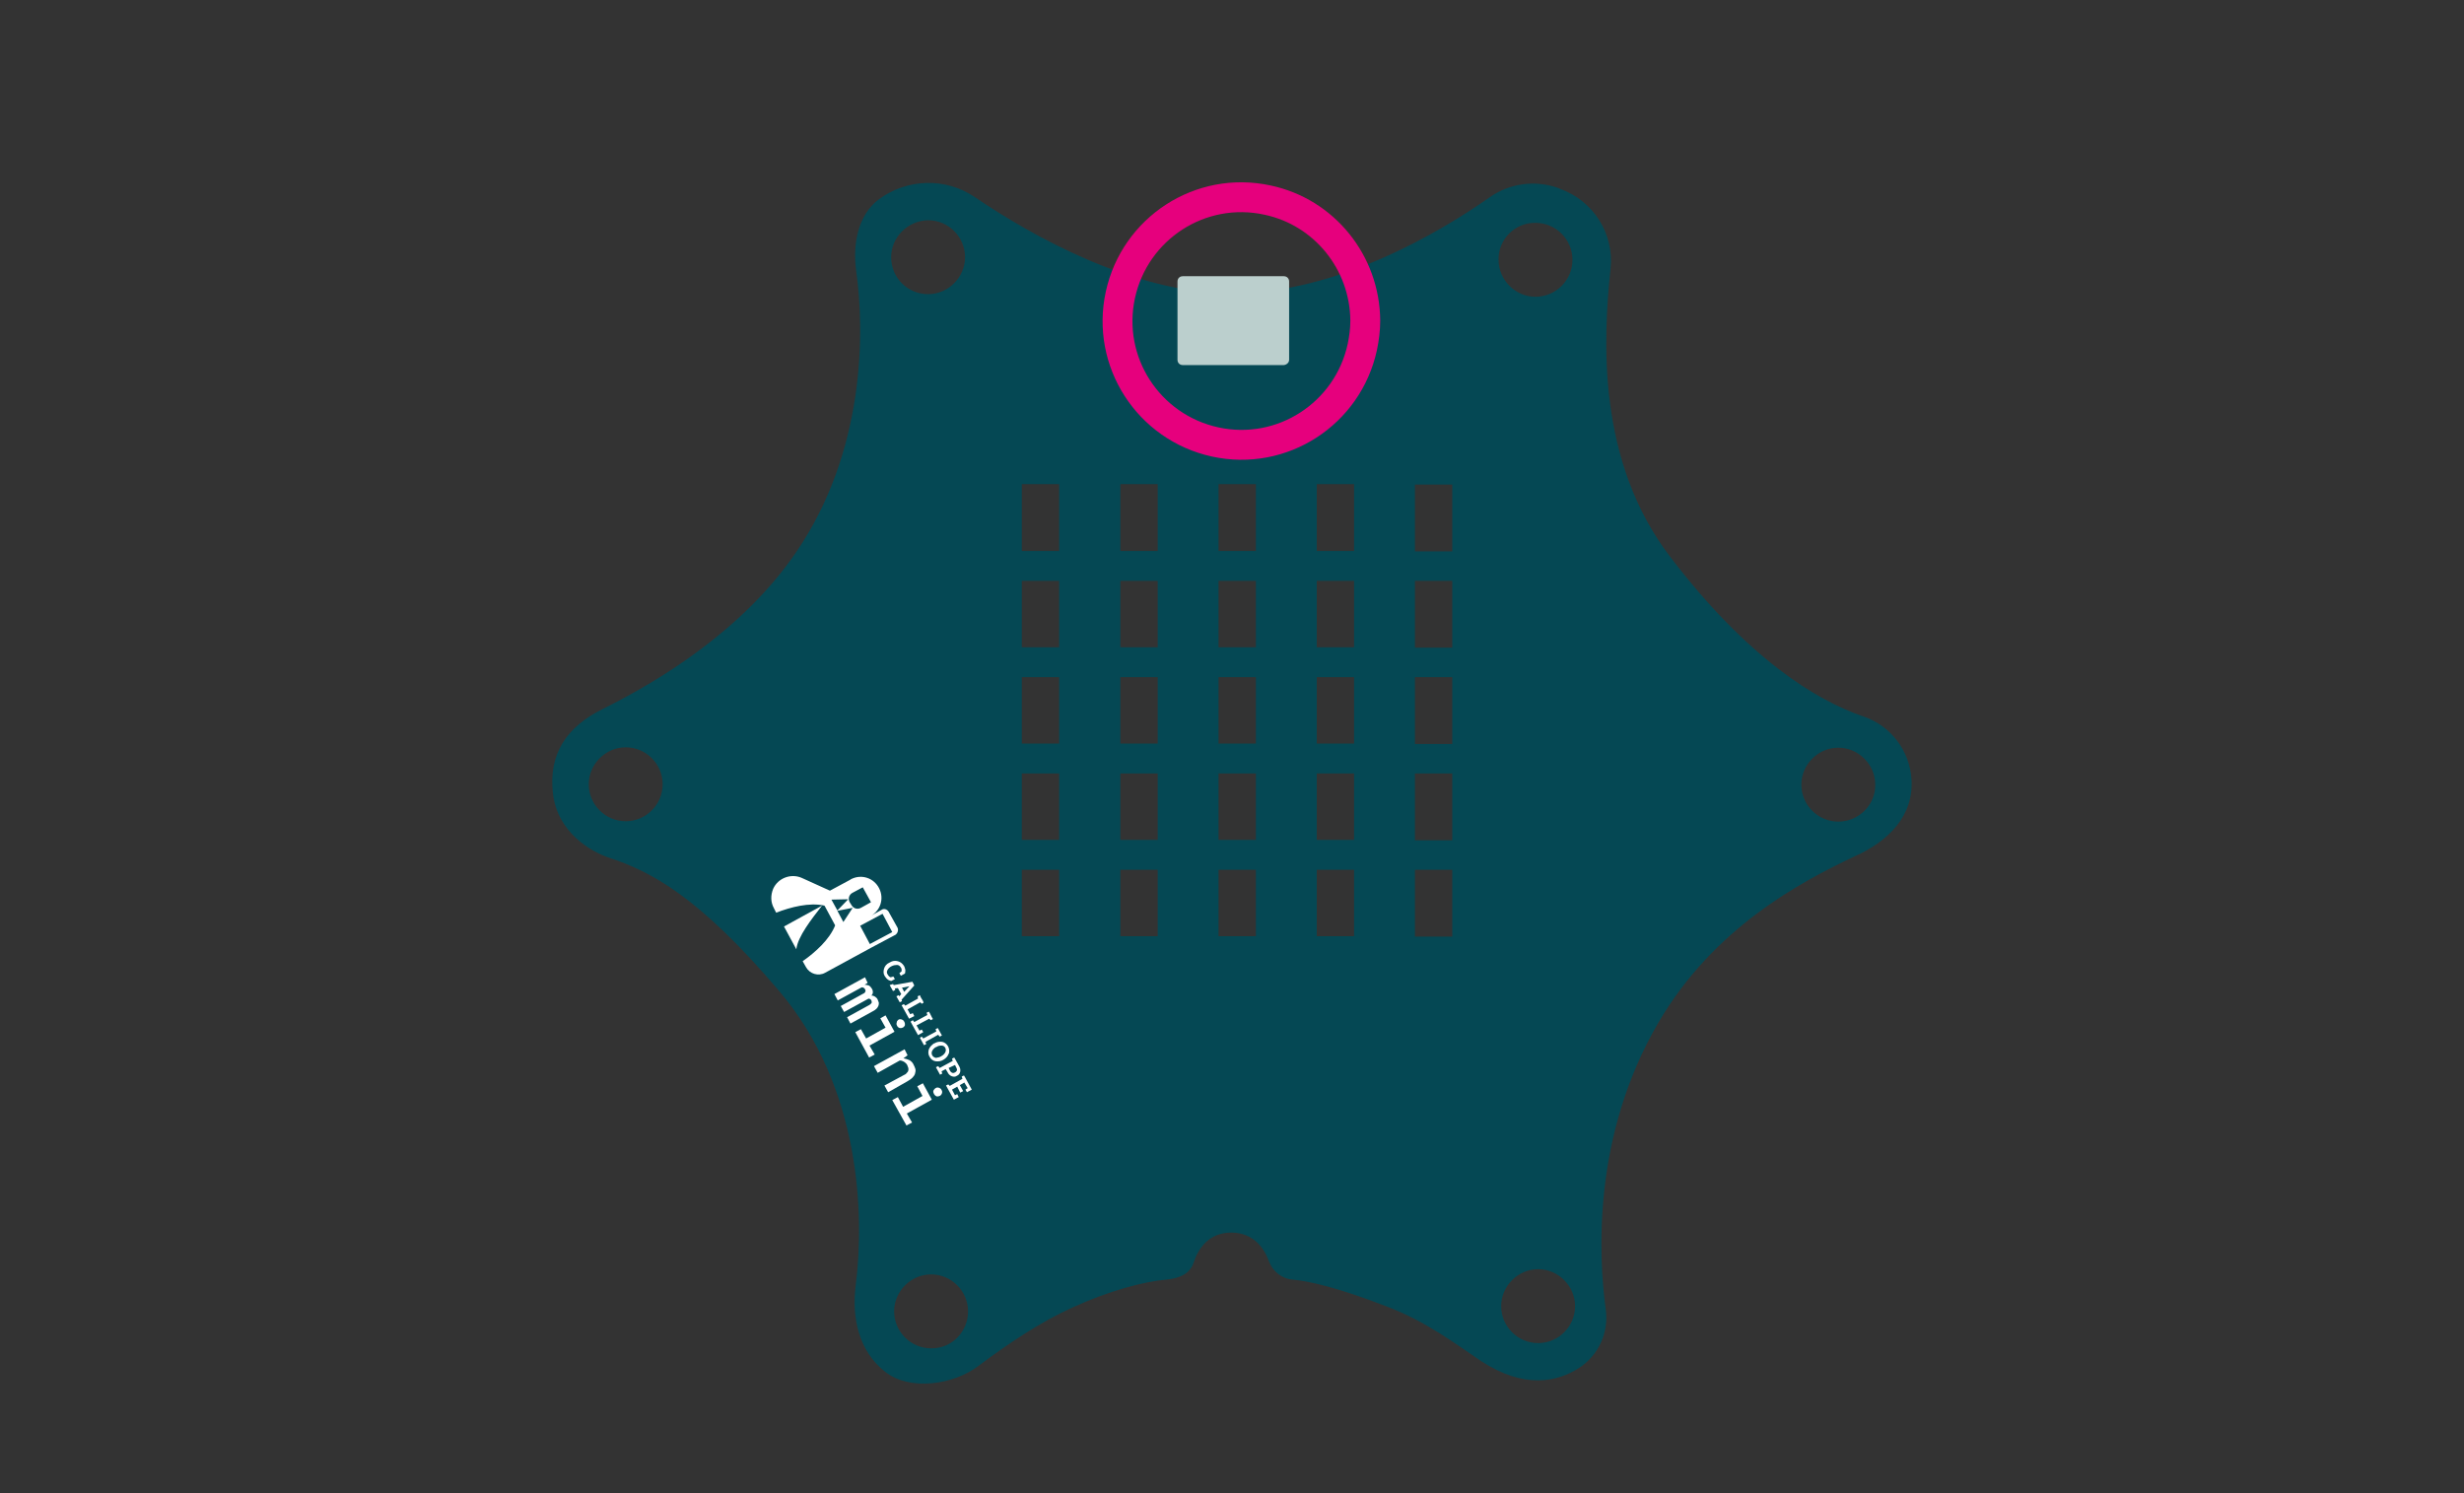 <?xml version="1.0" encoding="utf-8"?>
<!-- Generator: Adobe Illustrator 23.0.1, SVG Export Plug-In . SVG Version: 6.00 Build 0)  -->
<svg version="1.1" id="Ebene_1" xmlns="http://www.w3.org/2000/svg" xmlns:xlink="http://www.w3.org/1999/xlink" x="0px" y="0px"
	 viewBox="0 0 660 400" style="enable-background:new 0 0 660 400;" xml:space="preserve">
<rect x="0" y="0" width="660" height="400" fill="#333333" stroke="none"/>
<style type="text/css">
	.st0{fill:#BAD270;}
	.st1{fill:#054854;}
	.st2{fill:#FFFFFF;}
	.st3{fill:#BBCFCD;}
	.st4{fill:none;stroke:#E6007D;stroke-width:8;stroke-miterlimit:10;}
</style>
<title>calliope_feature_components</title>
<g>
	<path class="st0" d="M337.5,281.7c0,3.3-2.7,5.9-5.9,5.9c-3.3,0-5.9-2.7-5.9-5.9c0-3.3,2.7-5.9,5.9-5.9c0,0,0,0,0,0
		C334.8,275.8,337.5,278.5,337.5,281.7"/>
	<path class="st1" d="M512,208.7c-0.5-7.6-5.5-14.2-12.7-16.7c-13-4.4-31.3-15.8-51.9-42.8c-19.7-25.7-18-58.3-16-77.2
		c1-9.4-4.6-18.2-13.5-21.4l-0.7-0.3c-6.1-2.1-12.8-1.2-18.1,2.5c-13.1,9.2-40.7,25.8-69.2,25.8c-26.2,0-53.5-15.4-68.8-25.8
		c-7.8-5.3-18.1-5-25.7,0.6c-5.6,4.2-7,12-6.1,18.9c2.4,16.7,2.4,48.7-16.1,75.7c-14.2,20.8-36.6,34.4-51.7,41.9
		c-9.7,4.8-14.6,12-13.4,22.6s10.3,15.7,15.1,17.3c11,3.6,24,10.3,45.6,35.8c21.8,25.7,22.8,60.1,20.4,78.8
		c-1.1,8.8,0.9,17.6,7.9,23.1c6.6,5.2,18.3,3.5,25-1.6c7.9-5.9,16.3-11.6,25.1-15.6c9.8-4.5,19.2-7,25.2-7.5
		c3.2-0.3,6.3-1.4,7.3-4.5c1.2-3.7,4-8.1,10.1-8.1c5.9,0,8.8,4.1,10.1,7.7c1,2.7,3.5,4.7,6.4,4.9c4.2,0.4,11.7,2,24.9,7.1
		c10.9,4.1,18.9,10.3,25.5,14.7c11.6,7.6,20.4,5.6,26.2,1.9c5.3-3.4,8.1-9.6,7.2-15.8c-1.9-14-3.7-46.4,14.2-76.9
		c14.8-25.2,37.7-37.4,52.5-44.4C505.8,225.4,512.7,218.5,512,208.7z M167.6,220c-5.5,0-9.9-4.5-9.9-9.9s4.5-9.9,9.9-9.9
		c5.5,0,9.9,4.5,9.9,9.9S173.1,220,167.6,220L167.6,220z M248.6,59c5.5,0,9.9,4.5,9.9,9.9s-4.5,9.9-9.9,9.9c-5.5,0-9.9-4.4-9.9-9.9
		C238.7,63.5,243.2,59.1,248.6,59L248.6,59z M249.4,361.2c-5.5,0-9.9-4.5-9.9-9.9s4.5-9.9,9.9-9.9c5.5,0,9.9,4.5,9.9,9.9
		C259.3,356.8,254.9,361.3,249.4,361.2C249.4,361.3,249.4,361.3,249.4,361.2L249.4,361.2z M283.7,250.8h-10V233h10V250.8z
		 M283.7,225h-10v-17.8h10V225z M283.7,199.2h-10v-17.8h10V199.2z M283.7,173.4h-10v-17.8h10V173.4z M283.7,147.6h-10v-17.9h10
		V147.6z M310.1,250.8h-10V233h10V250.8z M310.1,225h-10v-17.8h10V225z M310.1,199.2h-10v-17.8h10V199.2z M310.1,173.4h-10v-17.8h10
		V173.4z M310.1,147.6h-10v-17.9h10V147.6z M336.4,250.8h-10V233h10V250.8z M336.4,225h-10v-17.8h10V225z M336.4,199.2h-10v-17.8h10
		V199.2z M336.4,173.4h-10v-17.8h10V173.4z M336.4,147.6h-10v-17.9h10V147.6z M362.7,250.8h-10V233h10V250.8z M362.7,225h-10v-17.8
		h10V225z M362.7,199.2h-10v-17.8h10V199.2z M362.7,173.4h-10v-17.8h10V173.4z M362.7,147.6h-10v-17.9h10V147.6z M389,250.9h-10V233
		h10V250.9z M389,225.1h-10v-17.9h10V225.1z M389,199.3h-10v-17.9h10V199.3z M389,173.5h-10v-17.9h10V173.5z M389,147.7h-10v-17.9
		h10V147.7z M411.3,59.7c5.5,0,9.9,4.5,9.9,9.9c0,5.5-4.5,9.9-9.9,9.9s-9.9-4.5-9.9-9.9C401.3,64.1,405.8,59.6,411.3,59.7
		C411.3,59.6,411.3,59.6,411.3,59.7L411.3,59.7z M412,359.8c-5.5,0-9.9-4.5-9.9-9.9s4.5-9.9,9.9-9.9s9.9,4.5,9.9,9.9
		S417.5,359.8,412,359.8L412,359.8z M492.4,220.1c-5.5,0-9.9-4.5-9.9-9.9s4.5-9.9,9.9-9.9s9.9,4.5,9.9,9.9
		C502.4,215.6,497.9,220.1,492.4,220.1z"/>
	<path class="st2" d="M241.3,261.4l-0.4-0.7l0.6-0.5c0-0.2,0-0.3,0-0.5c0-0.2-0.1-0.4-0.2-0.5c-0.2-0.4-0.6-0.7-1-0.7
		c-0.5,0-1,0.1-1.4,0.3l-0.2,0.1c-0.4,0.2-0.8,0.6-1,1c-0.2,0.4-0.2,0.8,0.1,1.2c0.1,0.2,0.2,0.3,0.4,0.5c0.1,0.1,0.3,0.2,0.4,0.2
		l0.7-0.2l0.4,0.7l-1,0.5c-0.3-0.1-0.7-0.2-0.9-0.4c-0.3-0.2-0.6-0.6-0.8-0.9c-0.4-0.6-0.4-1.3-0.2-2c0.2-0.7,0.7-1.3,1.4-1.6
		l0.2-0.1c0.6-0.4,1.4-0.5,2.1-0.3c0.7,0.2,1.2,0.6,1.6,1.2c0.2,0.3,0.3,0.7,0.4,1.1c0,0.3,0,0.7-0.1,1L241.3,261.4z"/>
	<path class="st2" d="M241.6,264.6l0.6,1.1l1.4-1.5l0,0L241.6,264.6z M239.2,263.6l0.2,0.3l5-0.9l0.5,1l-3.4,3.8l0.1,0.4l-0.6,0.3
		l-0.9-1.6l0.6-0.3l0.2,0.3l0.5-0.6l-0.9-1.6l-0.8,0.1l0.1,0.4l-0.6,0.3l-0.9-1.6L239.2,263.6z"/>
	<polygon class="st2" points="241.5,269.3 242.1,269 242.5,269.4 245.9,267.5 245.8,266.9 246.4,266.6 246.6,267.1 247.2,268.1 
		247.4,268.6 246.9,268.9 246.5,268.5 243.1,270.4 243.8,271.7 244.5,271.4 244.9,272.2 243.5,272.9 	"/>
	<polygon class="st2" points="243.9,273.7 244.5,273.3 244.9,273.8 248.4,271.9 248.2,271.3 248.8,271 249.1,271.5 249.6,272.5 
		249.9,273 249.3,273.3 248.9,272.9 245.5,274.7 246.3,276.1 246.9,275.8 247.3,276.5 245.9,277.3 	"/>
	<polygon class="st2" points="250.6,275.7 251.2,275.4 252.3,277.4 251.7,277.7 251.3,277.2 247.9,279.1 248.1,279.7 247.5,280 
		246.4,278 246.9,277.7 247.3,278.2 250.8,276.3 	"/>
	<path class="st2" d="M252.2,282.9c0.4-0.2,0.8-0.6,1-1c0.2-0.4,0.2-0.8,0-1.2c-0.2-0.4-0.6-0.6-1-0.6c-0.5,0-1,0.1-1.4,0.4l-0.1,0
		c-0.4,0.2-0.8,0.6-1,1c-0.2,0.4-0.2,0.8,0,1.2c0.2,0.4,0.6,0.6,1,0.7C251.3,283.3,251.8,283.2,252.2,282.9L252.2,282.9z
		 M252.7,283.9c-0.6,0.4-1.4,0.5-2.1,0.4c-0.7-0.1-1.3-0.6-1.6-1.2c-0.4-0.6-0.4-1.3-0.2-2c0.3-0.7,0.8-1.2,1.4-1.6h0.1
		c0.6-0.4,1.4-0.5,2.1-0.4c1.3,0.3,2.1,1.7,1.8,3c0,0.1,0,0.1-0.1,0.2C253.9,282.9,253.4,283.5,252.7,283.9L252.7,283.9z"/>
	<path class="st2" d="M254.1,286.1l0.4,0.8c0.1,0.2,0.3,0.4,0.6,0.5c0.2,0.1,0.5,0,0.7-0.1c0.2-0.1,0.4-0.3,0.5-0.5
		c0.1-0.3,0-0.5-0.1-0.7l-0.4-0.8L254.1,286.1z M256.9,285.6c0.3,0.5,0.4,1,0.3,1.5c-0.1,0.5-0.4,0.9-0.9,1.1
		c-0.4,0.3-0.9,0.3-1.4,0.1c-0.5-0.2-0.9-0.6-1.1-1.1l-0.5-0.8l-1.1,0.6l0.2,0.6l-0.6,0.3l-1.1-2l0.6-0.3l0.4,0.5l3.5-1.9l-0.2-0.6
		l0.6-0.3l0.3,0.5L256.9,285.6z"/>
	<polygon class="st2" points="257.2,292.7 256.4,291.1 255,291.9 255.8,293.4 256.4,293.1 256.8,293.9 255.5,294.6 253.4,290.8 
		254,290.5 254.4,290.9 257.8,289 257.6,288.4 258.2,288.1 258.5,288.6 260.3,291.9 259,292.6 258.6,291.9 259.2,291.5 258.3,290 
		257.1,290.7 258,292.3 	"/>
	<path class="st2" d="M232.4,263.3l-0.8,0.5c0.4,0,0.8,0.1,1.1,0.2c0.4,0.2,0.6,0.5,0.8,0.8c0.2,0.3,0.3,0.6,0.3,1
		c0,0.3-0.1,0.6-0.4,0.9c0.4,0,0.7,0.1,1,0.3c0.3,0.2,0.6,0.5,0.7,0.8c0.1,0.3,0.2,0.5,0.3,0.8c0,0.3,0,0.6-0.1,0.8
		c-0.1,0.3-0.3,0.6-0.5,0.8c-0.3,0.3-0.6,0.5-1,0.7l-6,3.3l-0.9-1.7l6-3.3c0.3-0.2,0.5-0.4,0.6-0.6c0-0.2,0-0.4-0.1-0.6
		c-0.1-0.2-0.2-0.3-0.4-0.4c-0.2-0.1-0.4-0.1-0.5,0l-6.4,3.5l-0.9-1.6l6-3.3c0.3-0.1,0.5-0.3,0.6-0.6c0.1-0.2,0-0.4-0.1-0.6
		c-0.1-0.2-0.2-0.3-0.4-0.4c-0.2-0.1-0.3-0.1-0.5-0.1l-6.4,3.5l-0.9-1.7l8.2-4.5L232.4,263.3z"/>
	<path class="st2" d="M240.6,273.2c0.3-0.2,0.6-0.2,0.9-0.1c0.3,0.1,0.6,0.3,0.7,0.6c0.2,0.3,0.2,0.6,0.2,0.9
		c-0.2,0.6-0.8,0.9-1.4,0.8c-0.3-0.1-0.6-0.3-0.7-0.6c-0.2-0.3-0.2-0.6-0.1-0.9C240.2,273.6,240.4,273.4,240.6,273.2 M237.2,272
		l2.4,4.4l-6.7,3.7l1.4,2.4l-1.5,0.8l-3.7-6.8l1.5-0.8l1.4,2.5l5.2-2.9l-1.4-2.5L237.2,272z"/>
	<path class="st2" d="M243.1,282.7l-1.1,0.8c0.6,0.1,1.1,0.3,1.6,0.5c0.5,0.3,0.9,0.7,1.1,1.2c0.2,0.4,0.4,0.8,0.5,1.2
		c0.1,0.4,0,0.8-0.1,1.2c-0.1,0.4-0.4,0.8-0.7,1.1c-0.4,0.4-0.9,0.7-1.4,1l-5.1,2.9l-1-1.8l5.2-2.8c0.3-0.1,0.6-0.3,0.8-0.6
		c0.4-0.3,0.5-0.8,0.4-1.3c-0.1-0.3-0.2-0.5-0.3-0.8c-0.4-0.7-1.2-1.2-2-1.2l-5.9,3.3l-1-1.8l8.2-4.5L243.1,282.7z"/>
	<path class="st2" d="M250.6,291.5c0.3-0.2,0.6-0.2,0.9-0.1c0.3,0.1,0.6,0.3,0.7,0.6c0.2,0.3,0.2,0.6,0.1,0.9
		c-0.2,0.6-0.8,0.9-1.4,0.8c-0.6-0.2-1-0.9-0.9-1.5C250.2,291.8,250.4,291.6,250.6,291.5 M247.2,290.2l2.4,4.4l-6.7,3.7l1.4,2.4
		l-1.5,0.8l-3.8-6.8l1.5-0.8l1.4,2.6l5.2-2.9l-1.4-2.6L247.2,290.2z"/>
	<path class="st2" d="M230.4,248l6-3.2l2.6,4.9l-6,3.2L230.4,248z M224.3,244l4.1-0.8l-2.5,3.8L224.3,244z M222.7,241l4.5-0.1
		l-2.9,3L222.7,241z M231.1,237.7l2.2,4l-2.7,1.5c-0.9,0.5-2,0.2-2.5-0.7c0,0,0,0,0,0l-0.5-0.8c-0.5-0.9-0.2-2,0.7-2.5c0,0,0,0,0,0
		L231.1,237.7z M240.4,248.5l-2.4-4.3c-0.4-0.6-1.2-0.9-1.8-0.5l-3.2,1.8c2.8-1.4,3.9-4.7,2.5-7.5c-1.4-2.8-4.7-3.9-7.5-2.5
		c-0.1,0.1-0.2,0.1-0.3,0.2l-5.4,2.9l-7.5-3.4c-2.9-1.3-6.4,0-7.7,2.9c-0.7,1.7-0.7,3.6,0.2,5.2l0.6,1.2c3.9-1.5,8.9-2.8,12.9-1.9
		l0.1,0.1l2.8,5.2c-1.5,3.8-5.3,7.2-8.7,9.6l0.9,1.6c1,1.8,3.3,2.5,5.1,1.5l12.5-6.8l6.4-3.4C240.5,249.9,240.7,249.1,240.4,248.5"
		/>
	<path class="st2" d="M213.3,254.3c0.4-3.4,4-8,6.9-11.7l-10.2,5.6L213.3,254.3z"/>
	<path class="st3" d="M343.9,97.8h-27.1c-0.8,0-1.4-0.6-1.4-1.4v-21c0-0.8,0.6-1.4,1.4-1.4c0,0,0,0,0,0h27.1c0.8,0,1.4,0.6,1.4,1.4
		v21C345.3,97.1,344.7,97.7,343.9,97.8"/>
</g>
<g>
	<path class="st4" d="M365.7,85.9c0,2.4-0.3,4.7-0.8,7.1c-3.9,17.9-21.5,29.3-39.4,25.4c-17.9-3.9-29.3-21.5-25.4-39.4
		c3.9-17.9,21.5-29.3,39.4-25.4C354.7,56.8,365.6,70.3,365.7,85.9z"/>
</g>
</svg>
